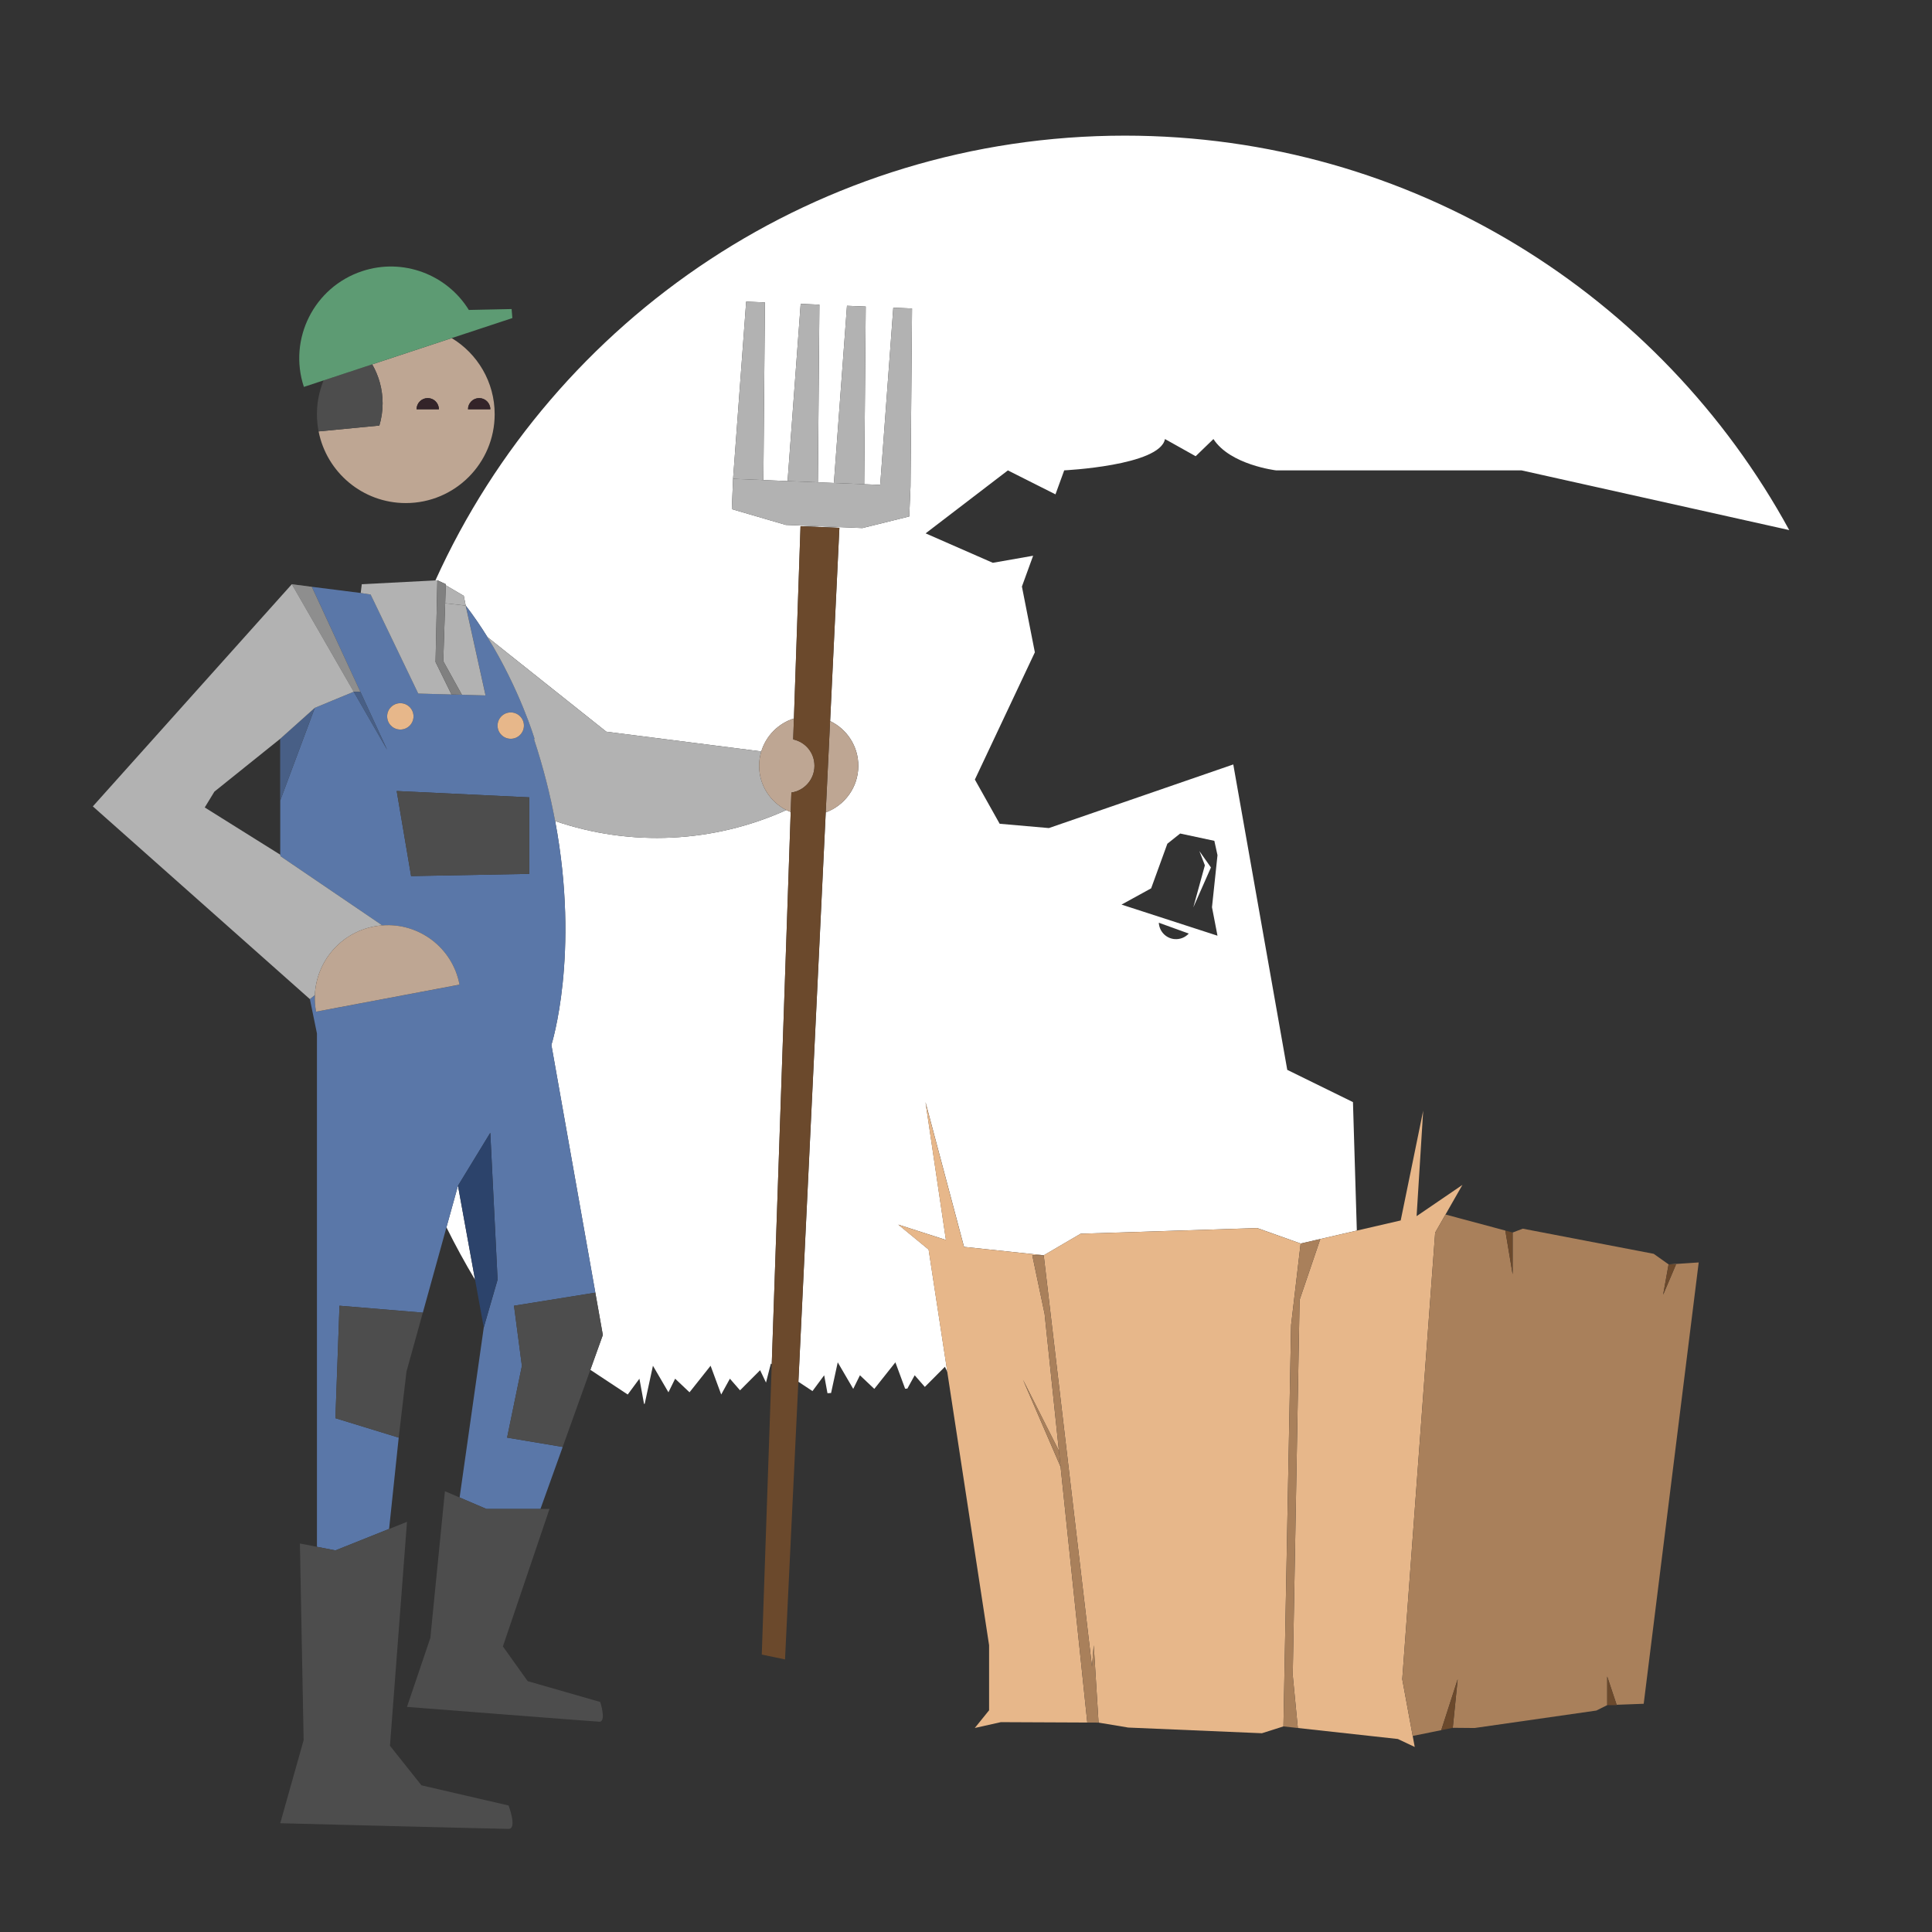 <?xml version="1.0" encoding="UTF-8"?><svg id="uuid-657e1b7f-7605-4b0e-a7d7-4d33a3828f1a" xmlns="http://www.w3.org/2000/svg" viewBox="0 0 1000 1000"><rect x="0" y="0" width="1000" height="1000" fill="#333333" stroke="none"/><polygon points="110.97 409.75 105.98 417.94 114.58 423.33 114.58 423.33 132.31 434.42 132.31 434.42 132.31 434.42 145.04 442.39 145.04 414.33 145.04 382.39 110.97 409.75" style="fill:none;"/><path d="m245.9,662.42c-5.28-8.84-10.23-17.89-14.82-27.16l-20.7,74.72-2.81,23.95,36.45-2.11,6.36-44.76-4.48-24.64Z" style="fill:none;"/><path d="m237.04,613.72l-5.97,21.53c4.59,9.27,9.54,18.33,14.82,27.16l-8.85-48.7Z" style="fill:#fff;"/><path d="m230.42,312.26c3.21.36,6.72.75,10.63,1.19l-10.63-1.21v.02Z" style="fill:#fff;"/><path d="m407.01,419.29c-37.44,16.93-80.39,19.17-119.68,5.67,12.98,69.16-1.94,115.9-1.94,115.9h0l22.75,128.21h0l3.89,21.92-6.47,18.03,19.35,12.78,6.05-8.18,2.39,13.02.34-.02,4.27-19.71,8.02,13.74,3.47-7.04,7.44,7.04,10.91-13.74,5.49,14.88,4.5-8.18,5.25,6.02,10.39-10.42,3.05,6.41,2.51-9.82.47.31,9.81-285.82c-.77-.3-1.52-.64-2.26-1.01Z" style="fill:#fff;"/><path d="m230.74,302.39l-.02.53,9.33,5.48,1,5.04c4.13,5.37,7.86,10.87,11.24,16.31l61.54,48.97,80.21,10.22c2.46-8.11,8.82-14.53,16.9-17.06l3.42-99.54,20.12.83-4.8,100.05c8.63,4.13,14.59,12.95,14.59,23.16,0,11.08-7.02,20.52-16.86,24.11l-14.15,294.72,7.28,4.81,6.05-8.18,1.71,9.29,1.86-.11,3.45-15.88,8.02,13.74,3.47-7.04,7.44,7.04,10.91-13.74,5.04,13.66,1.16-.07,3.79-6.89,5.25,6.02,10.39-10.42,1.27,2.68-9.69-63.35-15.7-12.91,24.66,7.93-10.57-71.33,19.93,74.91,41.29,4.36,19.08-11.16,91.44-2.92,22.46,8,29.04-6.71-2-66.49-34.01-16.69-27.94-158.08-95.44,32.93-25.48-2.23-12.83-22.88,31.05-65.86-6.7-34.05,5.8-15.94-20.87,3.66-34.77-15.24,42.58-32.59,24.63,12.4,4.52-12.41h-.2s49.75-2.38,52.35-16.22l15.89,8.89,9.2-8.89c8.65,13.41,32.45,16.22,32.45,16.22h127.04l138.31,30.85.24.07c-66.42-121.65-195.51-204.18-343.88-204.18-158.72,0-295.37,94.44-356.85,230.19l1.03-.05,4.37,2.03Zm377.04,183.67c-4.45-.47-7.77-4.13-7.98-8.46l15.5,5.61c-1.85,2.01-4.59,3.15-7.52,2.84Zm-11.95-26.26h0l8.39-23.09,6.63-5.28,17.69,3.78,1.63,7.43-2.85,26.93,2.85,14.75-49.67-16.1,15.33-8.42Zm-157.43-301.53l9.69.4-.78,91.96-15.69-.65,6.78-91.71Zm-23.97-.99l9.69.4-.78,91.96-15.69-.65,6.78-91.71Zm-34.99,90.55l6.78-91.71,9.69.4-.78,91.96-15.69-.65,76.15,3.14,6.78-91.71,9.69.4-.78,91.96-.65,15.69-24.26,6.01-39.66-1.63-27.92-8.16.65-15.69Z" style="fill:#fff;"/><path d="m201.4,791.37l4.97-47.26h0s-32.76-10.06-32.76-10.06l2.11-58.21,43.13,3.59-8.46,30.55h0l20.7-74.72,5.97-21.53,16.72-27.4,3.78,76-7.16,24.73-6.36,44.76-6.15,43.27,13.86,5.94h27.99l25.84-72.01,6.47-18.03-20.79,57.94-28.78-4.82,7.66-37.12-4.09-31.15,42.11-6.77-22.75-128.21h0s14.92-46.74,1.94-115.9c-2.5-13.33-6.03-27.49-10.91-42.31l.25-.26s-7.6-25.56-24.39-52.64c-3.37-5.44-7.11-10.94-11.24-16.31l10.28,46.51-15.67-.44-1.95-.05h0l-17.22-.48-24.65-51.26-5.13-.8h0l-25.33-3.2h0s25.16,54.43,25.16,54.43l13.85,29.94-17.3-30.04h0l-20.16,8.34-17.89,47.94v28.06l.16.8,52.67,35.79c18.95-1.45,36.36,11.56,39.97,30.67l-74.25,14c-.55-2.89-.73-5.77-.62-8.59l-2.58,2.1h0s0,0,0,0l3.65,17.75v265.71l9.56,1.86,27.79-11.11Zm72.56-339.06l-61.17,1.15-7.46-44.03,68.63,3.28v39.6Zm-9.6-83.56c3.77,0,6.82,3.05,6.82,6.82s-3.05,6.82-6.82,6.82-6.82-3.05-6.82-6.82,3.05-6.82,6.82-6.82Zm-63.97,2.03c0-3.77,3.05-6.82,6.82-6.82s6.82,3.05,6.82,6.82-3.05,6.82-6.82,6.82-6.82-3.05-6.82-6.82Z" style="fill:#5a77a8;"/><path d="m164.19,210.94c.04-.6.1-1.19.16-1.79-.07.59-.12,1.19-.16,1.79Z" style="fill:#bea693;"/><path d="m164.47,208.22c.08-.56.16-1.13.26-1.68-.1.56-.18,1.12-.26,1.68Z" style="fill:#bea693;"/><path d="m164.04,214.39c0-.88.03-1.76.08-2.63-.05.87-.08,1.75-.08,2.63Z" style="fill:#bea693;"/><path d="m164.88,205.65c.12-.6.25-1.2.39-1.8-.14.6-.27,1.2-.39,1.8Z" style="fill:#bea693;"/><path d="m164.91,223.3c-.28-1.44-.5-2.9-.65-4.38.14,1.48.36,2.94.65,4.38Z" style="fill:#bea693;"/><path d="m164.25,218.61c-.06-.64-.11-1.27-.14-1.92.03.64.08,1.28.14,1.92Z" style="fill:#bea693;"/><path d="m165.43,203.16c.42-1.66.93-3.29,1.52-4.88-.59,1.59-1.1,3.21-1.52,4.88Z" style="fill:#bea693;"/><path d="m192.65,188.6c3.42,5.92,5.39,12.79,5.39,20.13,0,4.01-.59,7.89-1.69,11.54l-31.44,3.03c4.15,21.14,22.77,37.09,45.13,37.09,25.41,0,46-20.59,46-46,0-16.71-8.91-31.33-22.23-39.39l-16.96,5.6-24.2,7.99Zm55.36,17.45c3.19,0,5.78,2.59,5.78,5.78h-11.56c0-3.19,2.59-5.78,5.78-5.78Zm-26.62,0c3.19,0,5.78,2.59,5.78,5.78h-11.56c0-3.19,2.59-5.78,5.78-5.78Z" style="fill:#bea693;"/><path d="m167.49,196.9c-.11.28-.22.56-.33.84.11-.28.23-.56.35-.84h-.02Z" style="fill:#bea693;"/><path d="m229.44,342.22l9.63,17.4-3.42-.1,15.67.44-10.28-46.51c-3.91-.44-7.42-.83-10.63-1.19l-.97,29.96Z" style="fill:#b2b2b2;"/><path d="m227.17,211.83c0-3.19-2.59-5.78-5.78-5.78s-5.78,2.59-5.78,5.78h11.56Z" style="fill:#332429;"/><path d="m248.02,206.05c-3.19,0-5.78,2.59-5.78,5.78h11.56c0-3.19-2.59-5.78-5.78-5.78Z" style="fill:#332429;"/><path d="m407.01,419.29c-8.35-4.23-14.08-12.89-14.08-22.9,0-2.59.39-5.09,1.1-7.44l-80.21-10.22-61.54-48.97c16.78,27.07,24.39,52.64,24.39,52.64l-.25.26c4.88,14.82,8.41,28.98,10.91,42.31,39.29,13.5,82.24,11.26,119.68-5.67Z" style="fill:#b2b2b2;"/><path d="m198.04,208.72c0-7.33-1.97-14.2-5.39-20.13l-25.14,8.3c-.12.28-.24.56-.35.84-.07.18-.15.36-.21.54-.59,1.59-1.1,3.21-1.52,4.88-.06.23-.11.46-.16.69-.14.6-.27,1.2-.39,1.8-.06.29-.11.59-.16.89-.1.56-.18,1.12-.26,1.68-.04.31-.08.62-.12.93-.07.59-.12,1.19-.16,1.79-.02.28-.05.55-.06.82-.05.87-.08,1.75-.08,2.63,0,.77.02,1.54.06,2.3.03.64.08,1.28.14,1.92,0,.1.01.21.02.31.15,1.48.36,2.94.65,4.38,0,0,0,0,0,0h0l31.44-3.03c1.09-3.66,1.69-7.53,1.69-11.54Z" style="fill:#4d4d4d;"/><polygon points="250.38 687.06 257.54 662.33 253.76 586.33 237.04 613.72 245.9 662.42 250.38 687.06" style="fill:#2c436b;"/><path d="m167.49,196.9h.02s25.14-8.31,25.14-8.31l24.2-7.99,16.96-5.6,13.56-4.48,17.83-5.89-.39-4.67-22.14.47c-11.27-18.25-33.95-27.1-55.21-20.08-24.87,8.21-38.38,35.04-30.17,59.91l10.2-3.37Z" style="fill:#5d9b73;"/><circle cx="207.21" cy="370.79" r="6.82" style="fill:#e7b78a;"/><path d="m161.37,303.72l-10.32-1.33c3.7.48,7.13.93,10.33,1.35h0Z" style="opacity:.2;"/><path d="m186.54,358.15l-25.16-54.41c-3.2-.42-6.63-.86-10.33-1.35l32.05,55.66,3.45.1Z" style="fill:#b2b2b2;"/><path d="m186.54,358.15l-25.16-54.41c-3.2-.42-6.63-.86-10.33-1.35l32.05,55.66,3.45.1Z" style="opacity:.2;"/><polygon points="200.39 388.1 186.54 358.15 183.09 358.06 200.39 388.1" style="fill:#5a77a8;"/><polygon points="200.39 388.1 186.54 358.15 183.09 358.06 200.39 388.1" style="opacity:.2;"/><circle cx="264.36" cy="375.57" r="6.82" style="fill:#e7b78a;"/><polygon points="145.04 414.33 162.93 366.39 145.04 382.39 145.04 414.33" style="fill:#5a77a8;"/><polygon points="145.04 414.33 162.93 366.39 145.04 382.39 145.04 414.33" style="opacity:.2;"/><polygon points="210.38 709.98 218.84 679.43 175.72 675.84 173.61 734.05 206.37 744.11 206.37 744.11 207.57 733.93 210.38 709.98 210.38 709.98" style="fill:#4d4d4d;"/><polygon points="308.14 669.07 266.03 675.84 270.12 706.99 262.46 744.11 291.24 748.93 312.03 690.99 308.14 669.07 308.14 669.07" style="fill:#4d4d4d;"/><path d="m444.25,396.39c0-10.21-5.96-19.02-14.59-23.16l-2.27,47.27c9.84-3.59,16.86-13.03,16.86-24.11Z" style="fill:#bea693;"/><path d="m407.01,419.29c.73.37,1.49.71,2.26,1.01l.35-10.08c6.76-.99,11.95-6.8,11.95-13.83s-4.71-12.3-11.01-13.67l.37-10.83c-8.08,2.53-14.45,8.94-16.9,17.06-.71,2.36-1.1,4.85-1.1,7.44,0,10.01,5.73,18.67,14.08,22.9Z" style="fill:#bea693;"/><polygon points="230.72 302.92 230.42 312.24 241.05 313.45 240.05 308.4 230.72 302.92" style="fill:#b2b2b2;"/><path d="m160.4,517.15l2.58-2.1c.71-17.17,13.13-32.21,30.74-35.53,1.39-.26,2.78-.44,4.16-.54l-52.67-35.79-.16-.8-12.74-7.97h0s0,0,0,0l-17.72-11.09h0l-8.61-5.39,4.99-8.19,34.08-27.36,17.89-16,20.16-8.34h0l-32.05-55.66-103,115,112.35,99.76h0s0,0,0,0Z" style="fill:#b2b2b2;"/><path d="m162.98,515.05c-.12,2.82.07,5.7.62,8.59l74.25-14c-3.6-19.11-21.01-32.12-39.97-30.67-1.38.11-2.77.28-4.16.54-17.61,3.32-30.03,18.36-30.74,35.53Z" style="fill:#bea693;"/><polygon points="446.37 273.32 470.63 267.31 471.27 251.63 472.06 159.67 462.36 159.27 455.58 250.98 379.43 247.84 378.79 263.53 406.71 271.69 446.37 273.32" style="fill:#b2b2b2;"/><polygon points="395.91 156.53 386.21 156.13 379.43 247.84 395.12 248.49 395.91 156.53" style="fill:#b2b2b2;"/><polygon points="424.11 157.69 414.42 157.29 407.64 249.01 423.33 249.65 424.11 157.69" style="fill:#b2b2b2;"/><polygon points="448.09 158.68 438.39 158.28 431.61 249.99 447.3 250.64 448.09 158.68" style="fill:#b2b2b2;"/><path d="m429.66,373.23l4.8-100.05-20.12-.83-3.42,99.54-.37,10.83c6.29,1.37,11.01,6.97,11.01,13.67,0,7.03-5.19,12.84-11.95,13.83l-.35,10.08-9.81,285.82-5.16,150.29,12.04,2.5,6.9-143.68,14.15-294.72,2.27-47.27Z" style="fill:#6b492c;"/><path d="m201.4,791.37l-27.79,11.11-9.56-1.86-8.82-1.71,1.93,101.78-12.11,43.01s113.6,2.93,118.19,2.93,0-12.11,0-12.11l-45.1-10.44-16.29-20.46.33-4.39,8.48-111.54-9.26,3.7Z" style="fill:#4d4d4d;"/><path d="m237.87,775.09l-7.58-3.25-7.54,75.93-12.1,35.72s95.63,7.46,99.51,7.66c3.87.2.53-10.21.53-10.21l-37.56-10.78-12.83-17.97,24.12-71.17h-32.68l-13.86-5.94Z" style="fill:#4d4d4d;"/><polygon points="205.33 409.43 212.78 453.46 273.96 452.31 273.96 412.71 205.33 409.43" style="fill:#4d4d4d;"/><polygon points="191.83 307.73 216.48 358.99 233.71 359.47 225.44 342.64 226.37 300.37 225.33 300.42 187.26 302.39 186.7 306.93 186.7 306.93 191.83 307.73" style="fill:#b2b2b2;"/><polygon points="229.44 342.22 230.42 312.26 230.42 312.24 230.72 302.92 230.74 302.39 226.37 300.37 225.44 342.64 233.71 359.47 233.71 359.47 235.65 359.52 239.08 359.62 229.44 342.22" style="fill:gray;"/><polygon points="742.84 638 748.19 628.63 756.94 613.31 733.23 629.48 736.64 574.88 725 631.7 702.25 636.96 673.21 643.67 683.38 641.32 672.67 672.84 669.12 867.05 671.76 894.41 723.53 900.1 732.26 904.23 731.21 898.53 725.8 869.16 742.84 638" style="fill:#e7b78a;"/><path d="m540.69,680.06l-6.37-30.32h5.91l-41.29-4.36-19.93-74.91,10.57,71.33-24.66-7.93,15.7,12.91,9.69,63.35,21.64,141.44v33.67l-7.4,9.16,13.49-3.02,44.74.2-22.09-211.53Zm7.4,70.91l.86,8.25-19.48-45.13,18.62,36.87Z" style="fill:#e7b78a;"/><polygon points="668.27 685.81 673.21 643.67 650.75 635.67 559.31 638.58 540.23 649.74 565.21 862.61 566.13 851.58 568.61 891.62 583.96 894.18 653.16 897.12 664.3 893.59 668.27 685.81" style="fill:#e7b78a;"/><polygon points="879.25 653.44 863.66 654.44 867.52 654.44 860.83 670.18 863.66 654.44 855.95 648.97 788.2 635.96 782.94 637.95 782.94 659.58 779.15 636.93 748.19 628.63 742.84 638 725.8 869.16 731.21 898.53 745.99 895.53 754.5 869.16 751.96 894.31 763.26 894.41 826.27 885.38 831.89 882.58 831.89 867.76 836.77 882.39 850.78 881.87 853.4 860.83 879.25 653.44" style="fill:#a9805b;"/><polygon points="669.12 867.05 672.67 672.84 683.38 641.32 673.21 643.67 668.27 685.81 664.3 893.59 671.76 894.41 671.76 894.41 669.12 867.05" style="fill:#a9805b;"/><polygon points="566.13 851.58 565.21 862.61 540.23 649.74 537.53 649.74 534.32 649.74 540.69 680.06 562.78 891.59 562.78 891.59 568.61 891.62 566.13 851.58" style="fill:#a9805b;"/><polygon points="831.89 882.58 836.83 882.58 836.77 882.39 831.89 867.76 831.89 882.58" style="fill:#6b492c;"/><polygon points="745.99 895.53 745.99 895.53 751.96 894.31 754.5 869.16 745.99 895.53" style="fill:#6b492c;"/><polygon points="867.52 654.44 863.66 654.44 860.83 670.18 867.52 654.44" style="fill:#6b492c;"/><polygon points="782.94 637.95 779.15 636.93 779.15 636.93 782.94 659.58 782.94 637.95" style="fill:#6b492c;"/><polygon points="548.96 759.21 548.1 750.96 529.48 714.09 548.96 759.21" style="fill:#a9805b;"/><polygon points="617.66 469.66 626.78 449 620.8 440.51 623.64 447.89 617.66 469.66" style="fill:#fff;"/></svg>